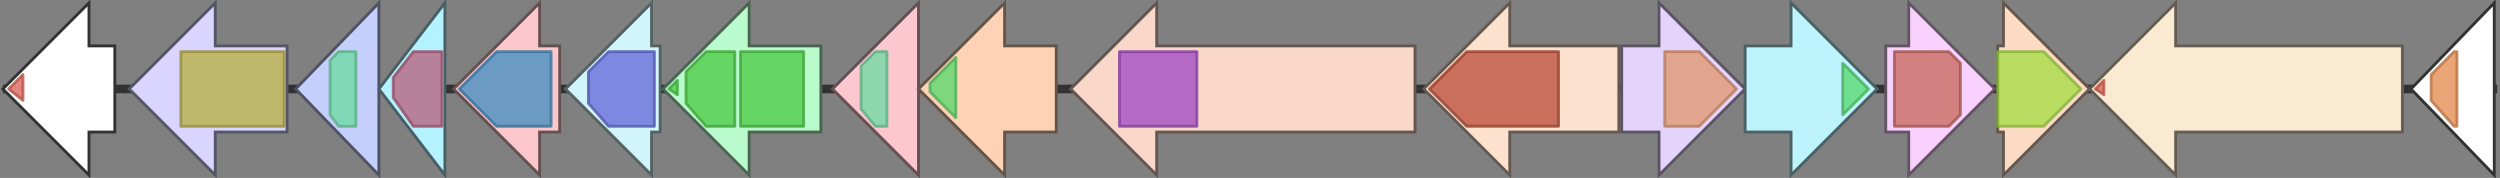 <svg version="1.1" baseProfile="full" xmlns="http://www.w3.org/2000/svg" width="871" height="62">
	<rect width="100%" height="100%" fill="#808080" stroke="none"/>
	<line x1="1" y1="31" x2="870" y2="31" style="stroke:rgb(50,50,50); stroke-width:3 "/>
	<g>
		<title>staD</title>
		<polygon class="staD" points="493,16 403,16 403,1 373,31 403,61 403,46 493,46" fill="rgb(249,216,202)" fill-opacity="1.0" stroke="rgb(99,86,80)" stroke-width="1" />
		<g>
			<title>PF12902</title>
			<rect class="PF12902" x="390" y="18" stroke-linejoin="round" width="27" height="26" fill="rgb(159,71,195)" stroke="rgb(127,56,156)" stroke-width="1" opacity="0.75" />
		</g>
	</g>
	<g>
		<title>staO</title>
		<polygon class="staO" points="564,16 526,16 526,1 496,31 526,61 526,46 564,46" fill="rgb(252,225,206)" fill-opacity="1.0" stroke="rgb(100,90,82)" stroke-width="1" />
		<g>
			<title>PF01593</title>
			<polygon class="PF01593" points="498,31 511,18 543,18 543,44 511,44" stroke-linejoin="round" width="45" height="26" fill="rgb(184,74,52)" stroke="rgb(147,59,41)" stroke-width="1" opacity="0.75" />
		</g>
	</g>
	<g>
		<title>staG</title>
		<polygon class="staG" points="565,16 578,16 578,1 608,31 578,61 578,46 565,46" fill="rgb(228,211,251)" fill-opacity="1.0" stroke="rgb(91,84,100)" stroke-width="1" />
		<g>
			<title>PF00201</title>
			<polygon class="PF00201" points="580,18 592,18 605,31 605,31 592,44 580,44" stroke-linejoin="round" width="25" height="26" fill="rgb(225,150,107)" stroke="rgb(180,120,85)" stroke-width="1" opacity="0.75" />
		</g>
	</g>
	<g>
		<title>staN</title>
		<polygon class="staN" points="608,16 624,16 624,1 654,31 624,61 624,46 608,46" fill="rgb(189,243,252)" fill-opacity="1.0" stroke="rgb(75,97,100)" stroke-width="1" />
		<g>
			<title>PF00067</title>
			<polygon class="PF00067" points="642,22 651,31 642,40" stroke-linejoin="round" width="10" height="26" fill="rgb(85,216,107)" stroke="rgb(68,172,85)" stroke-width="1" opacity="0.75" />
		</g>
	</g>
	<g>
		<title>staA</title>
		<polygon class="staA" points="657,16 665,16 665,1 695,31 665,61 665,46 657,46" fill="rgb(249,209,254)" fill-opacity="1.0" stroke="rgb(99,83,101)" stroke-width="1" />
		<g>
			<title>PF00483</title>
			<polygon class="PF00483" points="660,18 679,18 683,22 683,40 679,44 660,44" stroke-linejoin="round" width="23" height="26" fill="rgb(198,101,87)" stroke="rgb(158,80,69)" stroke-width="1" opacity="0.75" />
		</g>
	</g>
	<g>
		<title>staB</title>
		<polygon class="staB" points="696,16 698,16 698,1 728,31 698,61 698,46 696,46" fill="rgb(252,219,196)" fill-opacity="1.0" stroke="rgb(100,87,78)" stroke-width="1" />
		<g>
			<title>PF16363</title>
			<polygon class="PF16363" points="696,18 712,18 725,31 725,31 712,44 696,44" stroke-linejoin="round" width="29" height="26" fill="rgb(162,221,65)" stroke="rgb(129,176,51)" stroke-width="1" opacity="0.75" />
		</g>
	</g>
	<g>
		<title>staR</title>
		<polygon class="staR" points="837,16 758,16 758,1 728,31 758,61 758,46 837,46" fill="rgb(250,234,210)" fill-opacity="1.0" stroke="rgb(100,93,84)" stroke-width="1" />
		<g>
			<title>PF00196</title>
			<polygon class="PF00196" points="730,31 733,28 733,33" stroke-linejoin="round" width="5" height="26" fill="rgb(219,94,82)" stroke="rgb(175,75,65)" stroke-width="1" opacity="0.75" />
		</g>
	</g>
	<g>
		<polygon class="NoName" points="869,16 869,16 869,1 840,31 869,61 869,46 869,46" fill="rgb(255,255,255)" fill-opacity="1.0" stroke="rgb(50,50,50)" stroke-width="1" />
		<g>
			<title>PF13649</title>
			<polygon class="PF13649" points="847,26 855,18 856,18 856,44 855,44 847,35" stroke-linejoin="round" width="9" height="26" fill="rgb(227,135,74)" stroke="rgb(181,108,59)" stroke-width="1" opacity="0.75" />
		</g>
	</g>
	<g>
		<polygon class="NoName" points="40,16 31,16 31,1 1,31 31,61 31,46 40,46" fill="rgb(255,255,255)" fill-opacity="1.0" stroke="rgb(50,50,50)" stroke-width="1" />
		<g>
			<title>PF00196</title>
			<polygon class="PF00196" points="3,31 8,26 8,35" stroke-linejoin="round" width="5" height="26" fill="rgb(219,94,82)" stroke="rgb(175,75,65)" stroke-width="1" opacity="0.75" />
		</g>
	</g>
	<g>
		<title>staC</title>
		<polygon class="staC" points="100,16 75,16 75,1 45,31 75,61 75,46 100,46" fill="rgb(217,213,254)" fill-opacity="1.0" stroke="rgb(86,85,101)" stroke-width="1" />
		<g>
			<title>PF01494</title>
			<rect class="PF01494" x="63" y="18" stroke-linejoin="round" width="36" height="26" fill="rgb(182,175,59)" stroke="rgb(145,140,47)" stroke-width="1" opacity="0.75" />
		</g>
	</g>
	<g>
		<title>staMB</title>
		<polygon class="staMB" points="132,16 132,16 132,1 103,31 132,61 132,46 132,46" fill="rgb(196,207,251)" fill-opacity="1.0" stroke="rgb(78,82,100)" stroke-width="1" />
		<g>
			<title>PF08241</title>
			<polygon class="PF08241" points="115,21 118,18 124,18 124,44 118,44 115,40" stroke-linejoin="round" width="9" height="26" fill="rgb(106,219,159)" stroke="rgb(84,175,127)" stroke-width="1" opacity="0.75" />
		</g>
	</g>
	<g>
		<title>staE</title>
		<polygon class="staE" points="155,16 155,16 155,1 132,31 155,61 155,46 155,46" fill="rgb(180,242,254)" fill-opacity="1.0" stroke="rgb(72,96,101)" stroke-width="1" />
		<g>
			<title>PF00908</title>
			<polygon class="PF00908" points="137,27 144,18 154,18 154,44 144,44 137,34" stroke-linejoin="round" width="17" height="26" fill="rgb(184,89,121)" stroke="rgb(147,71,96)" stroke-width="1" opacity="0.75" />
		</g>
	</g>
	<g>
		<title>staI</title>
		<polygon class="staI" points="195,16 188,16 188,1 158,31 188,61 188,46 195,46" fill="rgb(251,199,204)" fill-opacity="1.0" stroke="rgb(100,79,81)" stroke-width="1" />
		<g>
			<title>PF01041</title>
			<polygon class="PF01041" points="160,31 173,18 192,18 192,44 173,44" stroke-linejoin="round" width="34" height="26" fill="rgb(59,139,191)" stroke="rgb(47,111,152)" stroke-width="1" opacity="0.75" />
		</g>
	</g>
	<g>
		<title>staK</title>
		<polygon class="staK" points="230,16 227,16 227,1 197,31 227,61 227,46 230,46" fill="rgb(209,245,250)" fill-opacity="1.0" stroke="rgb(83,98,100)" stroke-width="1" />
		<g>
			<title>PF01370</title>
			<polygon class="PF01370" points="205,25 212,18 228,18 228,44 212,44 205,36" stroke-linejoin="round" width="23" height="26" fill="rgb(98,102,214)" stroke="rgb(78,81,171)" stroke-width="1" opacity="0.75" />
		</g>
	</g>
	<g>
		<title>staJ</title>
		<polygon class="staJ" points="286,16 261,16 261,1 231,31 261,61 261,46 286,46" fill="rgb(185,251,204)" fill-opacity="1.0" stroke="rgb(74,100,81)" stroke-width="1" />
		<g>
			<title>PF03559</title>
			<polygon class="PF03559" points="233,31 236,28 236,33" stroke-linejoin="round" width="4" height="26" fill="rgb(74,201,66)" stroke="rgb(59,160,52)" stroke-width="1" opacity="0.75" />
		</g>
		<g>
			<title>PF03559</title>
			<polygon class="PF03559" points="239,25 246,18 256,18 256,44 246,44 239,36" stroke-linejoin="round" width="17" height="26" fill="rgb(74,201,66)" stroke="rgb(59,160,52)" stroke-width="1" opacity="0.75" />
		</g>
		<g>
			<title>PF03559</title>
			<rect class="PF03559" x="258" y="18" stroke-linejoin="round" width="22" height="26" fill="rgb(74,201,66)" stroke="rgb(59,160,52)" stroke-width="1" opacity="0.75" />
		</g>
	</g>
	<g>
		<title>staMA</title>
		<polygon class="staMA" points="320,16 320,16 320,1 290,31 320,61 320,46 320,46" fill="rgb(252,199,207)" fill-opacity="1.0" stroke="rgb(100,79,82)" stroke-width="1" />
		<g>
			<title>PF08241</title>
			<polygon class="PF08241" points="300,23 305,18 309,18 309,44 305,44 300,38" stroke-linejoin="round" width="9" height="26" fill="rgb(106,219,159)" stroke="rgb(84,175,127)" stroke-width="1" opacity="0.75" />
		</g>
	</g>
	<g>
		<title>staP</title>
		<polygon class="staP" points="368,16 350,16 350,1 320,31 350,61 350,46 368,46" fill="rgb(253,210,181)" fill-opacity="1.0" stroke="rgb(101,84,72)" stroke-width="1" />
		<g>
			<title>PF00067</title>
			<polygon class="PF00067" points="324,29 333,20 333,41 324,32" stroke-linejoin="round" width="9" height="26" fill="rgb(85,216,107)" stroke="rgb(68,172,85)" stroke-width="1" opacity="0.75" />
		</g>
	</g>
</svg>
